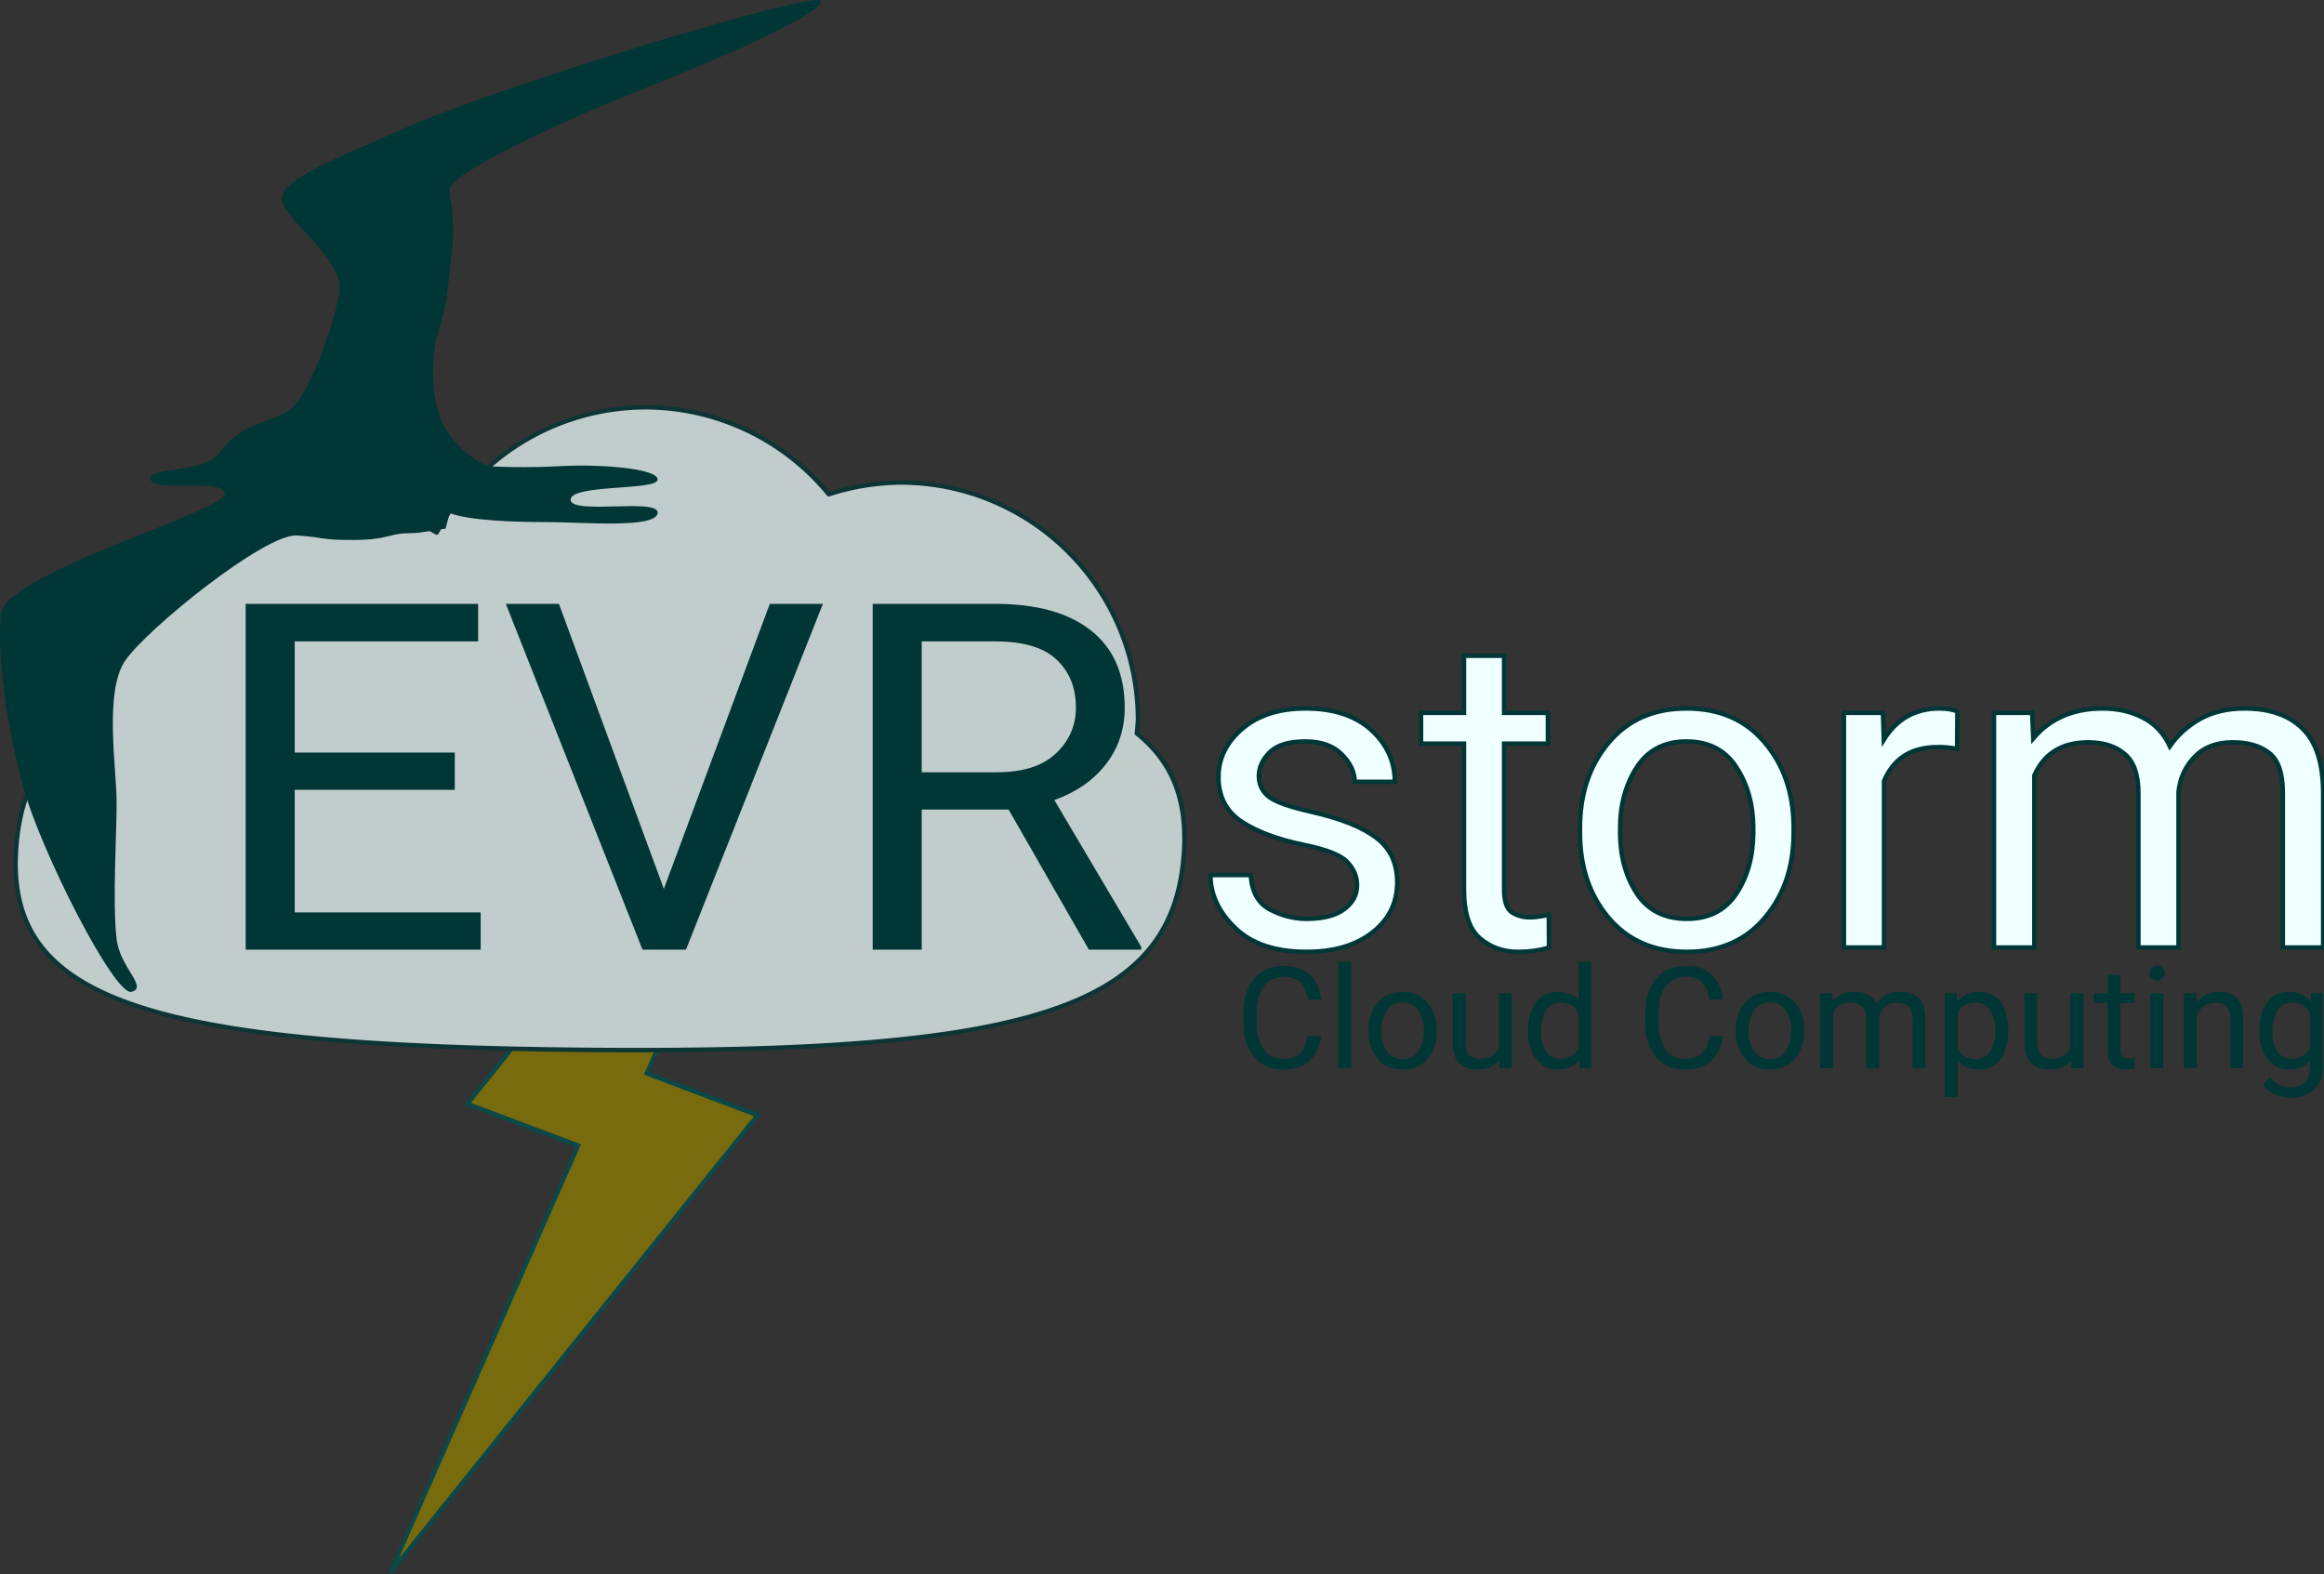 <?xml version="1.0" encoding="UTF-8" standalone="no"?>
<svg
   width="1046.564pt"
   height="708.91pt"
   version="1.1"
   viewBox="0 0 1046.564 708.91"
   id="svg76772"
   sodipodi:docname="fevrstorm-full.svg"
   inkscape:version="1.1.2 (0a00cf5339, 2022-02-04)"
   xmlns:inkscape="http://www.inkscape.org/namespaces/inkscape"
   xmlns:sodipodi="http://sodipodi.sourceforge.net/DTD/sodipodi-0.dtd"
   xmlns="http://www.w3.org/2000/svg"
   xmlns:svg="http://www.w3.org/2000/svg">
  <rect x="0" y="0" width="1046.564" height="708.91" fill="#333333" stroke="none"/>
  <sodipodi:namedview
     id="namedview76774"
     pagecolor="#ffffff"
     bordercolor="#666666"
     borderopacity="1.0"
     inkscape:pageshadow="2"
     inkscape:pageopacity="0.0"
     inkscape:pagecheckerboard="true"
     inkscape:document-units="pt"
     showgrid="false"
     inkscape:zoom="0.47729708"
     inkscape:cx="235.70226"
     inkscape:cy="731.20079"
     inkscape:window-width="1920"
     inkscape:window-height="1051"
     inkscape:window-x="0"
     inkscape:window-y="0"
     inkscape:window-maximized="1"
     inkscape:current-layer="layer4" />
  <defs
     id="defs76738">
    <symbol
       id="l"
       overflow="visible">
      <path
         d="m 29.312,-1.75 c -1.512,0.781 -3.09,1.371 -4.734,1.766 -1.637,0.406 -3.34,0.609 -5.109,0.609 -5.312,0 -9.527,-1.484 -12.641,-4.453 -3.106,-2.969 -4.656,-7 -4.656,-12.094 0,-5.094 1.551,-9.125 4.656,-12.094 3.113,-2.969 7.328,-4.453 12.641,-4.453 1.77,0 3.473,0.199 5.109,0.594 1.645,0.398 3.223,0.992 4.734,1.781 v 6.594 c -1.531,-1.039 -3.039,-1.801 -4.516,-2.281 -1.48,-0.488 -3.039,-0.734 -4.672,-0.734 -2.938,0 -5.246,0.945 -6.922,2.828 -1.68,1.875 -2.516,4.465 -2.516,7.766 0,3.293 0.836,5.883 2.516,7.766 1.676,1.875 3.984,2.812 6.922,2.812 1.633,0 3.191,-0.238 4.672,-0.719 1.477,-0.488 2.984,-1.254 4.516,-2.297 z"
         id="path76702" />
    </symbol>
    <symbol
       id="i"
       overflow="visible">
      <path
         d="m 21.453,-17.406 c -0.68,-0.312 -1.352,-0.539 -2.016,-0.688 -0.656,-0.156 -1.32,-0.234 -1.984,-0.234 -1.969,0 -3.484,0.633 -4.547,1.891 -1.055,1.262 -1.578,3.07 -1.578,5.422 V 6.2e-4 H 3.672 v -23.922 h 7.656 v 3.922 c 0.977,-1.562 2.102,-2.703 3.375,-3.422 1.281,-0.719 2.812,-1.078 4.594,-1.078 0.25,0 0.523,0.012 0.828,0.031 0.301,0.023 0.734,0.07 1.297,0.141 z"
         id="path76705" />
    </symbol>
    <symbol
       id="a"
       overflow="visible">
      <path
         d="m 27.562,-12.031 v 2.188 H 9.671 c 0.188,1.793 0.832,3.137 1.938,4.031 1.113,0.898 2.672,1.344 4.672,1.344 1.602,0 3.25,-0.234 4.938,-0.703 1.688,-0.477 3.422,-1.203 5.203,-2.172 v 5.891 c -1.805,0.688 -3.609,1.203 -5.422,1.547 -1.812,0.352 -3.621,0.531 -5.422,0.531 -4.336,0 -7.703,-1.098 -10.109,-3.297 -2.398,-2.207 -3.594,-5.297 -3.594,-9.266 0,-3.906 1.176,-6.973 3.531,-9.203 2.363,-2.238 5.609,-3.359 9.734,-3.359 3.758,0 6.769,1.137 9.031,3.406 2.258,2.262 3.391,5.281 3.391,9.062 z m -7.859,-2.531 c 0,-1.457 -0.43,-2.629 -1.281,-3.516 -0.844,-0.895 -1.949,-1.344 -3.312,-1.344 -1.492,0 -2.699,0.418 -3.625,1.25 -0.918,0.836 -1.492,2.039 -1.719,3.609 z"
         id="path76708" />
    </symbol>
    <symbol
       id="h"
       overflow="visible">
      <path
         d="m 14.391,-10.766 c -1.594,0 -2.793,0.273 -3.594,0.812 -0.805,0.543 -1.203,1.34 -1.203,2.391 0,0.969 0.32,1.73 0.969,2.281 0.645,0.543 1.547,0.812 2.703,0.812 1.438,0 2.644,-0.516 3.625,-1.547 0.988,-1.031 1.484,-2.32 1.484,-3.875 v -0.875 z m 11.688,-2.891 V -6e-4 h -7.703 v -3.547 c -1.031,1.449 -2.188,2.508 -3.469,3.172 -1.281,0.664 -2.84,1 -4.672,1 -2.481,0 -4.496,-0.723 -6.047,-2.172 -1.543,-1.445 -2.312,-3.32 -2.312,-5.625 0,-2.812 0.961,-4.867 2.891,-6.172 1.938,-1.312 4.969,-1.969 9.094,-1.969 h 4.516 v -0.609 c 0,-1.207 -0.48,-2.094 -1.438,-2.656 -0.949,-0.562 -2.438,-0.844 -4.469,-0.844 -1.637,0 -3.156,0.168 -4.562,0.5 -1.406,0.324 -2.719,0.812 -3.938,1.469 v -5.828 c 1.645,-0.406 3.289,-0.707 4.938,-0.906 1.656,-0.207 3.305,-0.312 4.953,-0.312 4.32,0 7.438,0.855 9.344,2.562 1.914,1.699 2.875,4.461 2.875,8.281 z"
         id="path76711" />
    </symbol>
    <symbol
       id="g"
       overflow="visible">
      <path
         d="m 12.031,-30.719 v 6.797 h 7.875 v 5.469 h -7.875 v 10.141 c 0,1.117 0.219,1.871 0.656,2.266 0.438,0.387 1.312,0.578 2.625,0.578 h 3.938 v 5.469 h -6.562 c -3.023,0 -5.164,-0.629 -6.422,-1.891 -1.262,-1.258 -1.891,-3.398 -1.891,-6.422 v -10.141 h -3.797 v -5.469 h 3.797 v -6.797 z"
         id="path76714" />
    </symbol>
    <symbol
       id="f"
       overflow="visible">
      <path
         d="m 19.953,-20.422 v -12.812 h 7.688 V 0 H 19.953 v -3.453 c -1.055,1.406 -2.215,2.438 -3.484,3.094 -1.273,0.656 -2.742,0.984 -4.406,0.984 -2.949,0 -5.371,-1.172 -7.266,-3.516 -1.887,-2.344 -2.828,-5.359 -2.828,-9.047 0,-3.688 0.941,-6.703 2.828,-9.047 1.895,-2.344 4.316,-3.516 7.266,-3.516 1.656,0 3.117,0.336 4.391,1 1.281,0.656 2.445,1.684 3.5,3.078 z m -5.047,15.484 c 1.645,0 2.894,-0.598 3.75,-1.797 0.863,-1.195 1.297,-2.93 1.297,-5.203 0,-2.281 -0.434,-4.019 -1.297,-5.219 -0.855,-1.195 -2.106,-1.797 -3.75,-1.797 -1.625,0 -2.871,0.602 -3.734,1.797 -0.855,1.199 -1.281,2.938 -1.281,5.219 0,2.273 0.426,4.008 1.281,5.203 0.863,1.199 2.109,1.797 3.734,1.797 z"
         id="path76717" />
    </symbol>
    <symbol
       id="e"
       overflow="visible">
      <path
         d="m 16.406,-4.938 c 1.633,0 2.883,-0.598 3.75,-1.797 0.863,-1.195 1.297,-2.93 1.297,-5.203 0,-2.281 -0.434,-4.019 -1.297,-5.219 -0.867,-1.195 -2.117,-1.797 -3.75,-1.797 -1.637,0 -2.891,0.605 -3.766,1.812 -0.875,1.199 -1.312,2.934 -1.312,5.203 0,2.262 0.438,3.996 1.312,5.203 0.875,1.199 2.129,1.797 3.766,1.797 z m -5.078,-15.484 c 1.051,-1.395 2.219,-2.422 3.5,-3.078 1.281,-0.664 2.754,-1 4.422,-1 2.945,0 5.367,1.172 7.266,3.516 1.895,2.344 2.844,5.359 2.844,9.047 0,3.688 -0.949,6.703 -2.844,9.047 -1.898,2.344 -4.32,3.516 -7.266,3.516 -1.668,0 -3.141,-0.336 -4.422,-1 -1.281,-0.664 -2.449,-1.691 -3.5,-3.078 V 4e-4 H 3.672 v -33.234 h 7.656 z"
         id="path76720" />
    </symbol>
    <symbol
       id="d"
       overflow="visible">
      <path
         d="m 0.531,-23.922 h 7.656 l 6.422,16.234 5.469,-16.234 h 7.656 l -10.062,26.188 c -1.012,2.664 -2.195,4.523 -3.547,5.578 -1.344,1.062 -3.121,1.594 -5.328,1.594 H 4.375 V 4.422 h 2.391 c 1.301,0 2.242,-0.211 2.828,-0.625 0.594,-0.406 1.055,-1.148 1.391,-2.219 l 0.203,-0.656 z"
         id="path76723" />
    </symbol>
    <symbol
       id="c"
       overflow="visible">
      <path
         d="m 4.016,-31.891 h 10.469 l 7.266,17.062 7.297,-17.062 h 10.453 V 0 H 31.719 V -23.328 L 24.375,-6.125 H 19.156 L 11.812,-23.328 V 0 H 4.016 Z"
         id="path76726" />
    </symbol>
    <symbol
       id="b"
       overflow="visible">
      <path
         d="m 15.062,-19.031 c -1.699,0 -2.996,0.609 -3.891,1.828 -0.887,1.219 -1.328,2.977 -1.328,5.266 0,2.293 0.441,4.047 1.328,5.266 0.895,1.219 2.191,1.828 3.891,1.828 1.664,0 2.938,-0.609 3.812,-1.828 0.883,-1.219 1.328,-2.973 1.328,-5.266 0,-2.289 -0.445,-4.047 -1.328,-5.266 -0.875,-1.219 -2.148,-1.828 -3.812,-1.828 z m 0,-5.469 c 4.113,0 7.328,1.109 9.641,3.328 2.312,2.219 3.469,5.297 3.469,9.234 0,3.93 -1.156,7.008 -3.469,9.234 -2.312,2.219 -5.527,3.328 -9.641,3.328 -4.137,0 -7.371,-1.109 -9.703,-3.328 -2.324,-2.227 -3.484,-5.305 -3.484,-9.234 0,-3.938 1.16,-7.016 3.484,-9.234 2.332,-2.219 5.566,-3.328 9.703,-3.328 z"
         id="path76729" />
    </symbol>
    <symbol
       id="k"
       overflow="visible">
      <path
         d="m 25.844,-19.953 c 0.969,-1.477 2.117,-2.602 3.453,-3.375 1.332,-0.781 2.797,-1.172 4.391,-1.172 2.75,0 4.844,0.852 6.281,2.547 1.438,1.688 2.156,4.152 2.156,7.391 V -4e-4 h -7.688 v -12.469 c 0.008,-0.188 0.02,-0.379 0.031,-0.578 0.008,-0.195 0.016,-0.484 0.016,-0.859 0,-1.695 -0.25,-2.926 -0.75,-3.688 -0.5,-0.758 -1.309,-1.141 -2.422,-1.141 -1.449,0 -2.57,0.602 -3.359,1.797 -0.793,1.199 -1.203,2.93 -1.234,5.188 v 11.75 h -7.688 v -12.469 c 0,-2.656 -0.23,-4.363 -0.688,-5.125 -0.449,-0.758 -1.258,-1.141 -2.422,-1.141 -1.469,0 -2.606,0.605 -3.406,1.812 -0.793,1.199 -1.188,2.918 -1.188,5.156 V -5e-4 h -7.703 v -23.922 h 7.703 v 3.5 c 0.938,-1.352 2.016,-2.367 3.234,-3.047 1.219,-0.688 2.555,-1.031 4.016,-1.031 1.656,0 3.113,0.402 4.375,1.203 1.27,0.793 2.234,1.906 2.891,3.344 z"
         id="path76732" />
    </symbol>
    <symbol
       id="j"
       overflow="visible">
      <path
         d="m 22.359,-23.172 v 5.797 c -1.637,-0.676 -3.215,-1.188 -4.734,-1.531 -1.523,-0.344 -2.961,-0.516 -4.312,-0.516 -1.461,0 -2.543,0.184 -3.25,0.547 -0.699,0.367 -1.047,0.922 -1.047,1.672 0,0.617 0.266,1.09 0.797,1.422 0.531,0.324 1.488,0.562 2.875,0.719 l 1.344,0.188 c 3.914,0.5 6.551,1.324 7.906,2.469 1.352,1.137 2.031,2.922 2.031,5.359 0,2.555 -0.945,4.469 -2.828,5.75 -1.875,1.281 -4.68,1.922 -8.406,1.922 -1.586,0 -3.219,-0.125 -4.906,-0.375 -1.687,-0.25 -3.422,-0.625 -5.203,-1.125 v -5.812 c 1.52,0.742 3.082,1.297 4.688,1.672 1.602,0.367 3.234,0.547 4.891,0.547 1.488,0 2.609,-0.203 3.359,-0.609 0.758,-0.414 1.141,-1.031 1.141,-1.844 0,-0.688 -0.262,-1.195 -0.781,-1.531 -0.523,-0.332 -1.559,-0.594 -3.109,-0.781 l -1.344,-0.172 c -3.406,-0.426 -5.793,-1.211 -7.156,-2.359 -1.367,-1.156 -2.047,-2.91 -2.047,-5.266 0,-2.531 0.867,-4.406 2.609,-5.625 1.738,-1.227 4.398,-1.844 7.984,-1.844 1.406,0 2.883,0.109 4.438,0.328 1.551,0.211 3.238,0.543 5.062,1 z"
         id="path76735" />
    </symbol>
  </defs>
  <g
     inkscape:groupmode="layer"
     id="layer5"
     inkscape:label="bgcircle"
     transform="translate(1667.263,-89.626)"
     style="opacity:0.75">
    <g
       id="g89674"
       transform="translate(-1676.172,-388.988)">
      <g
         id="g76770"
         style="fill:#8e7d00;fill-opacity:1;stroke:#004e4e;stroke-width:2.974;stroke-miterlimit:4;stroke-dasharray:none;stroke-opacity:1"
         transform="matrix(-0.629,0.045,-0.051,-0.716,531.455,1203.486)">
        <path
           d="m 546.777,57.578 -285,270 76.797,31.105 -155.55,258.89 285,-270 -76.797,-31.105 z"
           id="path76740"
           style="fill:#8e7d00;fill-opacity:1;stroke:#004e4e;stroke-width:2.974;stroke-miterlimit:4;stroke-dasharray:none;stroke-opacity:1" />
      </g>
      <path
         id="path88692"
         style="fill:#f0ffff;stroke:#003636;stroke-width:2.667;stroke-linejoin:round;stroke-miterlimit:4;stroke-dasharray:none;stroke-opacity:1"
         d="M 243.859,770.791 A 142.582,142.582 0 0 0 118.555,845.998 142.582,142.582 0 0 0 47.789,827.127 142.582,142.582 0 0 0 -94.014,960.801 c -25.371,17.672 -37.205,41.541 -39.777,73.006 -7.456,91.194 73.051,120.199 340.666,122.74 267.615,2.541 352.739,-24.892 360.195,-116.086 2.585,-31.614 -5.434,-55.743 -28.123,-73.898 a 142.582,142.582 0 0 0 0.703,-8.027 142.582,142.582 0 0 0 -142.582,-142.582 142.582,142.582 0 0 0 -43.072,7.072 142.582,142.582 0 0 0 -110.137,-52.234 z"
         transform="matrix(0.75,0,0,0.75,116.642,83.916)" />
    </g>
  </g>
  <g
     inkscape:groupmode="layer"
     id="layer4"
     inkscape:label="fEVR"
     style="display:inline"
     transform="translate(1667.263,-89.626)">
    <g
       id="g144141">
      <path
         d="m -1614.742,512.541 c 1.529,12.892 14.331,21.654 6.688,23.668 -7.643,2.014 -41.082,-63.954 -48.725,-92.155 -7.643,-28.2 -11.942,-59.926 -10.032,-78.055 1.911,-18.129 100.795,-46.329 100.795,-53.883 0,-7.554 -32.006,-0.504 -33.439,-6.547 -1.433,-6.043 24.172,-2.417 31.05,-12.086 10.748,-15.107 24.363,-12.589 32.961,-20.647 8.599,-8.057 19.108,-38.775 21.019,-51.869 1.911,-13.093 -19.108,-28.2 -24.84,-38.272 -5.732,-10.072 12.42,-17.122 56.368,-36.258 43.948,-19.136 183.436,-61.436 185.347,-56.401 1.911,5.036 -45.859,26.186 -79.298,39.279 -33.439,13.093 -87.897,38.272 -87.897,45.322 0,7.05 2.866,12.589 0.955,28.704 -1.911,16.114 -2.14,23.639 -5.732,34.243 -2.389,7.05 -4.777,23.668 0,38.775 3.822,12.086 16.242,21.15 21.974,23.165 4.777,0.335 17.962,0.806 32.484,0 18.152,-1.007 43.948,1.007 43.948,6.043 0,5.036 -39.171,2.014 -39.171,9.064 0,7.05 40.127,-1.007 39.171,6.043 -0.955,7.05 -33.439,4.029 -50.636,4.029 -13.758,0 -34.076,-0.672 -42.993,-4.029 l -1.911,7.05 c -3.184,0 -9.841,2.014 -16.72,2.014 -8.599,0 -9.076,3.021 -24.84,3.021 -15.764,0 -10.987,-1.007 -25.318,-2.014 -14.331,-1.007 -67.833,42.301 -77.387,56.401 -9.554,14.1 -3.822,48.344 -3.822,63.954 0,14.028 -1.911,45.322 0,61.436 z"
         fill="#b1b9c6"
         id="path77"
         style="opacity:1;fill:#003636;fill-opacity:1;stroke:none;stroke-width:0;stroke-miterlimit:4;stroke-dasharray:none;stroke-opacity:1"
         class="themeUIElement"
         inkscape:label="path77" />
      <g
         aria-label="EVR"
         transform="matrix(2.806,0,0,2.623,-1651.109,149.245)"
         id="text40985"
         style="font-size:83.502px;line-height:1.25;font-family:Roboto;-inkscape-font-specification:Roboto;white-space:pre;inline-size:690.468;opacity:1;fill:#003636;stroke-width:0">
        <path
           d="M 33.672,140.297 V 80.932 H 70.979 v 6.442 H 41.541 v 19.082 h 25.687 v 6.401 H 41.541 v 21.039 h 29.845 v 6.401 z"
           id="path131157" />
        <path
           d="M 126.307,80.932 104.331,140.297 H 97.358 L 75.423,80.932 h 8.521 l 16.839,48.927 17.002,-48.927 z"
           id="path131159" />
        <path
           d="m 168.996,140.297 -12.884,-24.056 h -13.944 v 24.056 h -7.869 V 80.932 h 19.652 q 9.989,0 15.371,4.567 5.423,4.567 5.423,13.251 0,5.545 -3.017,9.704 -2.976,4.118 -8.277,6.157 l 13.944,25.197 v 0.489 z M 142.167,87.374 v 22.466 h 12.028 q 6.32,0 9.5,-3.221 3.221,-3.262 3.221,-7.869 0,-5.137 -3.099,-8.236 -3.058,-3.139 -9.867,-3.139 z"
           id="path131161" />
      </g>
    </g>
    <g
       aria-label="storm"
       id="text96495"
       style="font-size:200px;line-height:1.25;fill:#f0ffff;fill-opacity:1;stroke:#003636;stroke-width:2;stroke-miterlimit:4;stroke-dasharray:none;stroke-opacity:1"
       transform="translate(36,24)">
      <path
         d="m -1092.133,464.229 q 0,-5.762 -4.297,-10.352 -4.199,-4.688 -19.531,-7.812 -17.676,-3.613 -28.125,-10.449 -10.449,-6.934 -10.449,-20.117 0,-12.5 10.645,-21.68 10.742,-9.18 28.516,-9.18 18.945,0 29.59,9.668 10.645,9.668 10.645,23.34 h -18.066 q 0,-6.543 -5.762,-12.305 -5.762,-5.859 -16.406,-5.859 -11.23,0 -16.113,4.883 -4.883,4.883 -4.883,10.645 0,5.762 4.492,9.375 4.59,3.516 19.336,6.836 19.434,4.395 28.906,11.523 9.57,7.129 9.57,20.117 0,13.965 -11.23,22.656 -11.133,8.691 -29.59,8.691 -20.996,0 -32.129,-10.742 -11.133,-10.742 -11.133,-23.828 h 18.164 q 0.586,11.23 8.594,15.527 8.105,4.199 16.504,4.199 11.035,0 16.895,-4.297 5.859,-4.297 5.859,-10.84 z"
         id="path128947"
         style="fill:#f0ffff;fill-opacity:1;stroke:#003636;stroke-width:2;stroke-miterlimit:4;stroke-dasharray:none;stroke-opacity:1" />
      <path
         d="m -1005.707,492.256 q -6.152,1.953 -13.965,1.953 -10.059,0 -17.188,-6.152 -7.129,-6.152 -7.129,-22.07 v -65.527 h -19.336 v -13.867 h 19.336 v -25.684 h 18.066 v 25.684 h 19.727 v 13.867 h -19.727 v 65.625 q 0,8.105 3.516,10.352 3.516,2.246 8.105,2.246 3.418,0 8.496,-1.172 z"
         id="path128944"
         style="fill:#f0ffff;fill-opacity:1;stroke:#003636;stroke-width:2;stroke-miterlimit:4;stroke-dasharray:none;stroke-opacity:1" />
      <path
         d="m -991.743,438.35 q 0,-22.949 12.891,-38.281 12.891,-15.43 35.059,-15.43 22.168,0 35.059,15.137 12.891,15.039 13.184,37.598 v 3.223 q 0,22.949 -12.988,38.281 -12.891,15.332 -35.059,15.332 -22.266,0 -35.254,-15.332 -12.891,-15.332 -12.891,-38.281 z m 18.066,2.246 q 0,15.723 7.422,27.246 7.52,11.523 22.656,11.523 14.746,0 22.266,-11.328 7.52,-11.426 7.617,-27.148 v -2.539 q 0,-15.527 -7.52,-27.148 -7.52,-11.719 -22.559,-11.719 -14.941,0 -22.461,11.719 -7.422,11.621 -7.422,27.148 z"
         id="path128941"
         style="fill:#f0ffff;fill-opacity:1;stroke:#003636;stroke-width:2;stroke-miterlimit:4;stroke-dasharray:none;stroke-opacity:1" />
      <path
         d="m -830.707,402.022 q -17.676,0 -24.121,15.234 v 75 H -872.895 V 386.592 h 17.578 l 0.391,12.109 q 8.691,-14.062 25.098,-14.062 5.078,0 8.008,1.367 l -0.098,16.797 q -4.004,-0.781 -8.789,-0.781 z"
         id="path128938"
         style="fill:#f0ffff;fill-opacity:1;stroke:#003636;stroke-width:2;stroke-miterlimit:4;stroke-dasharray:none;stroke-opacity:1" />
      <path
         d="m -762.836,399.874 q -17.773,0 -24.316,14.941 v 77.441 h -18.164 V 386.592 h 17.188 l 0.488,11.523 q 11.426,-13.477 31.25,-13.477 10.156,0 18.066,4.102 8.008,4.004 12.207,12.891 5.273,-7.617 13.672,-12.305 8.496,-4.688 19.922,-4.688 16.992,0 26.172,9.082 9.277,9.082 9.277,29.102 v 69.434 h -18.164 v -69.629 q 0,-13.281 -6.152,-17.969 -6.055,-4.785 -16.406,-4.785 -10.938,0 -17.188,6.543 -6.25,6.445 -7.227,15.723 v 70.117 h -18.066 V 422.725 q 0,-12.402 -6.152,-17.578 -6.152,-5.273 -16.406,-5.273 z"
         id="path128935"
         style="fill:#f0ffff;fill-opacity:1;stroke:#003636;stroke-width:2;stroke-miterlimit:4;stroke-dasharray:none;stroke-opacity:1" />
    </g>
    <g
       aria-label="Cloud Computing"
       id="text119829"
       style="font-size:64px;line-height:1.25;fill:#003636;fill-opacity:1;stroke-width:0.75"
       transform="translate(34.5,24)">
      <path
         d="m -1112.857,532.165 h 6 q -0.688,6.469 -4.875,10.781 -4.188,4.312 -12.375,4.312 -7.938,0 -12.812,-5.656 -4.844,-5.688 -4.938,-15.094 v -4.875 q 0,-9.562 4.906,-15.344 4.938,-5.781 13.375,-5.781 7.719,0 11.875,4.25 4.156,4.25 4.844,10.969 h -6 q -0.688,-4.75 -3.062,-7.5 -2.375,-2.781 -7.656,-2.781 -6.031,0 -9.156,4.438 -3.125,4.438 -3.125,11.688 v 4.594 q 0,6.719 2.844,11.469 2.844,4.719 8.906,4.719 5.75,0 8.094,-2.688 2.375,-2.688 3.156,-7.5 z"
         id="path128877"
         style="fill:#003636;fill-opacity:1" />
      <path
         d="m -1093.263,498.634 v 48 h -5.812 v -48 z"
         id="path128879"
         style="fill:#003636;fill-opacity:1" />
      <path
         d="m -1085.513,529.384 q 0,-7.344 4.125,-12.25 4.125,-4.938 11.219,-4.938 7.094,0 11.219,4.844 4.125,4.812 4.219,12.031 v 1.031 q 0,7.344 -4.156,12.25 -4.125,4.906 -11.219,4.906 -7.125,0 -11.281,-4.906 -4.125,-4.906 -4.125,-12.25 z m 5.781,0.719 q 0,5.031 2.375,8.719 2.406,3.688 7.25,3.688 4.719,0 7.125,-3.625 2.406,-3.656 2.438,-8.688 v -0.812 q 0,-4.969 -2.406,-8.688 -2.406,-3.75 -7.219,-3.75 -4.781,0 -7.188,3.75 -2.375,3.719 -2.375,8.688 z"
         id="path128881"
         style="fill:#003636;fill-opacity:1" />
      <path
         d="m -1026.513,546.634 -0.125,-3.344 q -3.312,3.969 -9.875,3.969 -4.969,0 -8.031,-2.938 -3.062,-2.938 -3.062,-9.688 v -21.812 h 5.781 v 21.875 q 0,4.562 1.906,6.125 1.938,1.531 4.312,1.531 6.531,0 8.812,-4.906 v -24.625 h 5.812 v 33.812 z"
         id="path128883"
         style="fill:#003636;fill-opacity:1" />
      <path
         d="m -990.388,546.634 -0.281,-3.625 q -3.469,4.25 -9.656,4.25 -5.938,0 -9.594,-4.812 -3.656,-4.812 -3.719,-12.094 v -0.906 q 0,-7.75 3.656,-12.5 3.688,-4.75 9.719,-4.75 5.969,0 9.375,4 v -17.562 h 5.812 v 48 z m -17.437,-16.531 q 0,5.031 2.125,8.656 2.125,3.594 6.812,3.594 5.375,0 8,-4.906 v -15.562 q -2.594,-4.812 -7.938,-4.812 -4.719,0 -6.875,3.688 -2.125,3.656 -2.125,8.688 z"
         id="path128885"
         style="fill:#003636;fill-opacity:1" />
      <path
         d="m -931.888,532.165 h 6 q -0.688,6.469 -4.875,10.781 -4.188,4.312 -12.375,4.312 -7.938,0 -12.812,-5.656 -4.844,-5.688 -4.938,-15.094 v -4.875 q 0,-9.562 4.906,-15.344 4.938,-5.781 13.375,-5.781 7.719,0 11.875,4.25 4.156,4.25 4.844,10.969 h -6 q -0.688,-4.75 -3.062,-7.5 -2.375,-2.781 -7.656,-2.781 -6.031,0 -9.156,4.438 -3.125,4.438 -3.125,11.688 v 4.594 q 0,6.719 2.844,11.469 2.844,4.719 8.906,4.719 5.75,0 8.094,-2.688 2.375,-2.688 3.156,-7.5 z"
         id="path128887"
         style="fill:#003636;fill-opacity:1" />
      <path
         d="m -920.107,529.384 q 0,-7.344 4.125,-12.25 4.125,-4.938 11.219,-4.938 7.094,0 11.219,4.844 4.125,4.812 4.219,12.031 v 1.031 q 0,7.344 -4.156,12.25 -4.125,4.906 -11.219,4.906 -7.125,0 -11.281,-4.906 -4.125,-4.906 -4.125,-12.25 z m 5.781,0.719 q 0,5.031 2.375,8.719 2.406,3.688 7.25,3.688 4.719,0 7.125,-3.625 2.406,-3.656 2.438,-8.688 v -0.812 q 0,-4.969 -2.406,-8.688 -2.406,-3.75 -7.219,-3.75 -4.781,0 -7.188,3.75 -2.375,3.719 -2.375,8.688 z"
         id="path128889"
         style="fill:#003636;fill-opacity:1" />
      <path
         d="m -868.544,517.072 q -5.688,0 -7.781,4.781 v 24.781 h -5.812 v -33.812 h 5.5 l 0.156,3.688 q 3.656,-4.312 10,-4.312 3.25,0 5.781,1.312 2.562,1.281 3.906,4.125 1.688,-2.438 4.375,-3.938 2.719,-1.5 6.375,-1.5 5.438,0 8.375,2.906 2.969,2.906 2.969,9.312 v 22.219 h -5.812 v -22.281 q 0,-4.25 -1.969,-5.75 -1.938,-1.531 -5.25,-1.531 -3.5,0 -5.5,2.094 -2,2.062 -2.312,5.031 v 22.438 h -5.781 v -22.25 q 0,-3.969 -1.969,-5.625 -1.969,-1.688 -5.25,-1.688 z"
         id="path128891"
         style="fill:#003636;fill-opacity:1" />
      <path
         d="m -810.513,547.259 q -6.094,0 -9.656,-3.906 v 16.281 h -5.812 v -46.812 h 5.312 l 0.281,3.719 q 3.562,-4.344 9.781,-4.344 6.406,0 9.812,4.75 3.406,4.75 3.406,12.5 v 0.656 q 0,7.406 -3.438,12.281 -3.406,4.875 -9.688,4.875 z m -1.781,-30.188 q -5.25,0 -7.875,4.656 v 16.188 q 2.656,4.594 7.938,4.594 4.688,0 6.844,-3.688 2.188,-3.688 2.188,-8.719 v -0.656 q 0,-5.031 -2.188,-8.688 -2.156,-3.688 -6.906,-3.688 z"
         id="path128893"
         style="fill:#003636;fill-opacity:1" />
      <path
         d="m -769.044,546.634 -0.125,-3.344 q -3.312,3.969 -9.875,3.969 -4.969,0 -8.031,-2.938 -3.062,-2.938 -3.062,-9.688 v -21.812 h 5.781 v 21.875 q 0,4.562 1.906,6.125 1.938,1.531 4.312,1.531 6.531,0 8.812,-4.906 v -24.625 h 5.812 v 33.812 z"
         id="path128895"
         style="fill:#003636;fill-opacity:1" />
      <path
         d="m -740.419,546.634 q -1.969,0.625 -4.469,0.625 -3.219,0 -5.5,-1.969 -2.281,-1.969 -2.281,-7.062 v -20.969 h -6.188 v -4.438 h 6.188 v -8.219 h 5.781 v 8.219 h 6.312 v 4.438 h -6.312 v 21 q 0,2.594 1.125,3.312 1.125,0.719 2.594,0.719 1.094,0 2.719,-0.375 z"
         id="path128897"
         style="fill:#003636;fill-opacity:1" />
      <path
         d="m -733.763,503.853 q 0,-1.406 0.844,-2.375 0.875,-0.969 2.562,-0.969 1.656,0 2.531,0.969 0.906,0.969 0.906,2.375 0,1.344 -0.906,2.312 -0.875,0.938 -2.531,0.938 -1.688,0 -2.562,-0.938 -0.844,-0.969 -0.844,-2.312 z m 6.25,8.969 v 33.812 h -5.812 v -33.812 z"
         id="path128899"
         style="fill:#003636;fill-opacity:1" />
      <path
         d="m -704.2,517.072 q -2.781,0 -4.906,1.5 -2.125,1.5 -3.344,3.906 v 24.156 h -5.781 v -33.812 h 5.469 l 0.188,4.219 q 3.844,-4.844 10.094,-4.844 4.969,0 7.875,2.781 2.938,2.781 2.969,9.344 v 22.312 h -5.812 v -22.219 q 0,-3.969 -1.75,-5.656 -1.719,-1.688 -5,-1.688 z"
         id="path128901"
         style="fill:#003636;fill-opacity:1" />
      <path
         d="m -670.044,559.978 q -2.625,0 -6.438,-1.281 -3.812,-1.281 -6.094,-4.594 l 3.031,-3.438 q 3.75,4.562 9.062,4.562 4.094,0 6.531,-2.312 2.438,-2.281 2.438,-6.719 v -2.969 q -3.438,4.031 -9.469,4.031 -6.094,0 -9.688,-4.875 -3.594,-4.875 -3.594,-12.281 v -0.656 q 0,-7.75 3.562,-12.5 3.594,-4.75 9.781,-4.75 6.219,0 9.656,4.375 l 0.281,-3.75 h 5.25 v 33.094 q 0,6.719 -4,10.375 -4,3.688 -10.312,3.688 z m -8.438,-29.875 q 0,5.031 2.094,8.656 2.125,3.594 6.812,3.594 5.5,0 8.062,-5 v -15.406 q -1.094,-2.094 -3.031,-3.469 -1.938,-1.406 -4.969,-1.406 -4.719,0 -6.844,3.688 -2.125,3.656 -2.125,8.688 z"
         id="path128903"
         style="fill:#003636;fill-opacity:1" />
    </g>
  </g>
</svg>
